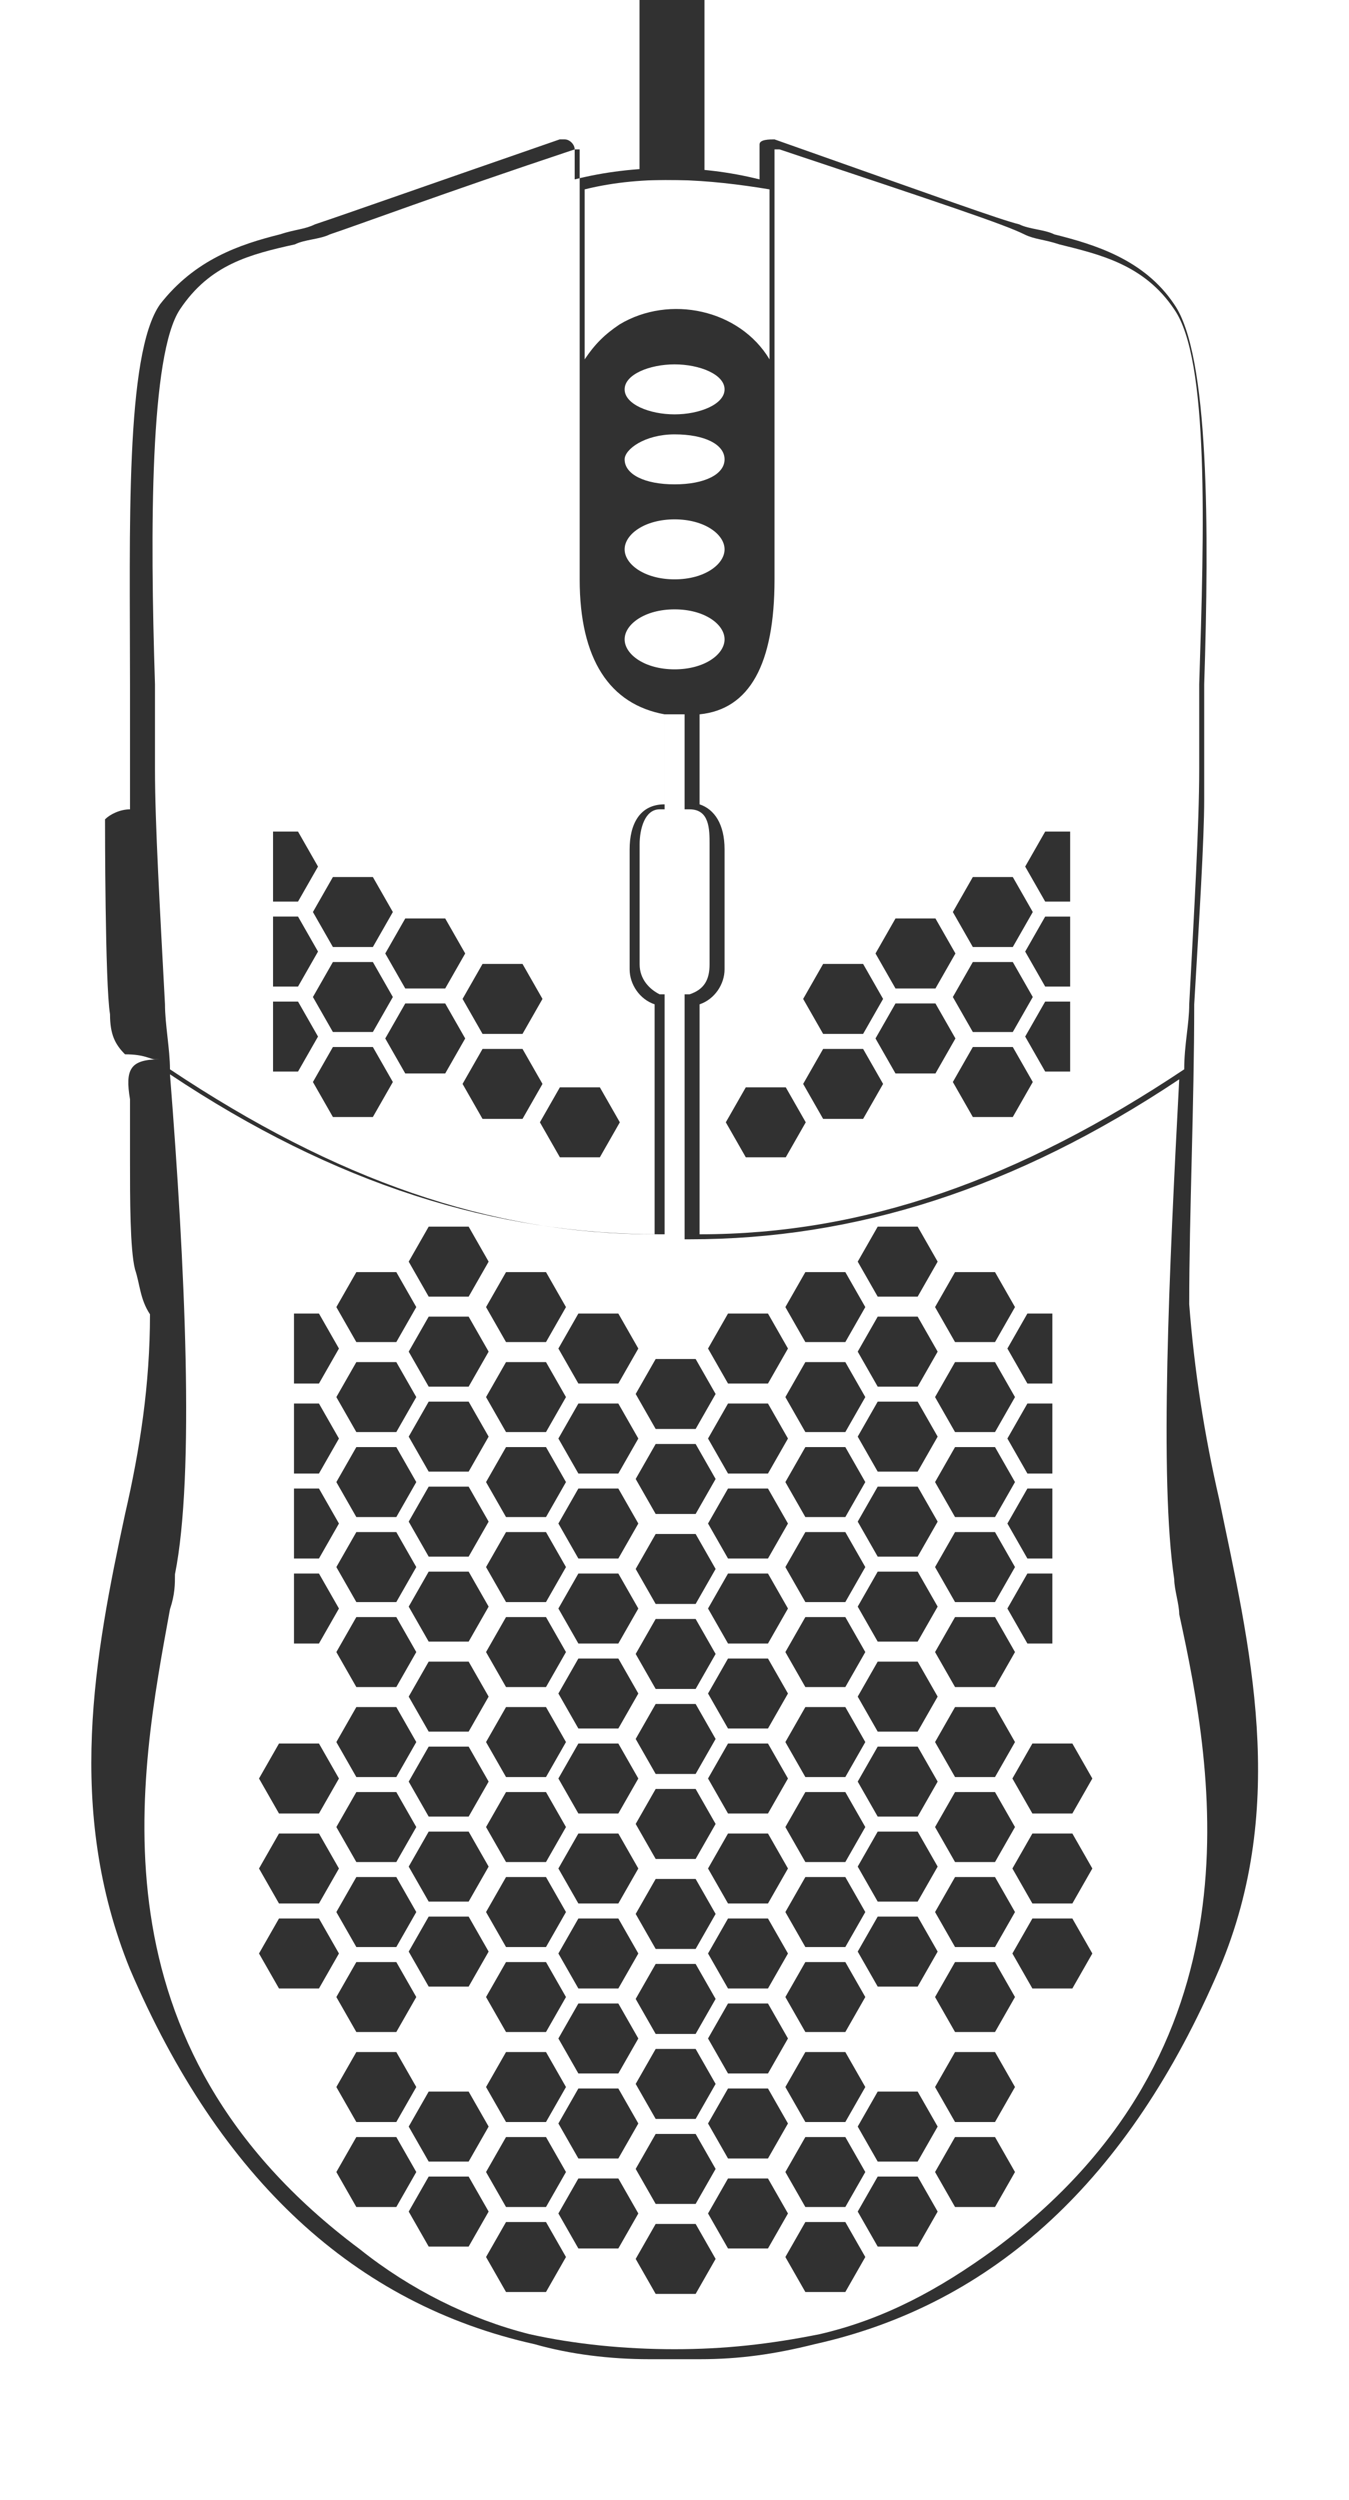 <?xml version="1.0" encoding="utf-8"?>
<!-- Generator: Adobe Illustrator 27.2.0, SVG Export Plug-In . SVG Version: 6.00 Build 0)  -->
<svg version="1.1" id="Layer_1" xmlns="http://www.w3.org/2000/svg" xmlns:xlink="http://www.w3.org/1999/xlink" x="0px" y="0px"
	 viewBox="0 0 27 50" style="enable-background:new 0 0 27 50;" xml:space="preserve">
<style type="text/css">
	.st0{fill:#313131;}
</style>
<g transform="translate(-417 -146.999)">
	<g transform="translate(-1108.711 142.504)">
		<g transform="translate(1533.713 23.483)">
			<g transform="translate(7.482 30.745)">
				<g transform="translate(0 17.702)">
					<g transform="translate(26.783)">
						<path class="st0" d="M-23.5-42.2l-0.4,0.7h-0.8l-0.4-0.7l0.4-0.7h0.8L-23.5-42.2z"/>
						<path class="st0" d="M-23.9-41.1h-0.8l-0.4,0.7l0.4,0.7h0.8l0.4-0.7L-23.9-41.1z"/>
						<path class="st0" d="M-23.9-39.4h-0.8l-0.4,0.7l0.4,0.7h0.8l0.4-0.7L-23.9-39.4z"/>
						<path class="st0" d="M-23.9-37.7h-0.8l-0.4,0.7l0.4,0.7h0.8l0.4-0.7L-23.9-37.7z"/>
						<path class="st0" d="M-23.9-36h-0.8l-0.4,0.7l0.4,0.7h0.8l0.4-0.7L-23.9-36z"/>
						<path class="st0" d="M-23.9-34.2h-0.8l-0.4,0.7l0.4,0.7h0.8l0.4-0.7L-23.9-34.2z"/>
						<path class="st0" d="M-23.9-32.5h-0.8l-0.4,0.7l0.4,0.7h0.8l0.4-0.7L-23.9-32.5z"/>
						<path class="st0" d="M-23.9-30.8h-0.8l-0.4,0.7l0.4,0.7h0.8l0.4-0.7L-23.9-30.8z"/>
						<path class="st0" d="M-23.9-29.1h-0.8l-0.4,0.7l0.4,0.7h0.8l0.4-0.7L-23.9-29.1z"/>
						<path class="st0" d="M-23.9-25.6h-0.8l-0.4,0.7l0.4,0.7h0.8l0.4-0.7L-23.9-25.6z"/>
						<path class="st0" d="M-23.9-23.9h-0.8l-0.4,0.7l0.4,0.7h0.8l0.4-0.7L-23.9-23.9z"/>
					</g>
					<g transform="translate(33.479 3.838)">
						<path class="st0" d="M-27.9-45h-0.5l-0.4,0.7l0.4,0.7h0.5V-45z"/>
						<path class="st0" d="M-27.9-43.2h-0.5l-0.4,0.7l0.4,0.7h0.5V-43.2z"/>
						<path class="st0" d="M-27.9-41.5h-0.5l-0.4,0.7l0.4,0.7h0.5V-41.5z"/>
						<path class="st0" d="M-27.9-39.8h-0.5l-0.4,0.7l0.4,0.7h0.5V-39.8z"/>
						<path class="st0" d="M-27.5-36.4h-0.8l-0.4,0.7l0.4,0.7h0.8l0.4-0.7L-27.5-36.4z"/>
						<path class="st0" d="M-27.5-34.6h-0.8l-0.4,0.7l0.4,0.7h0.8l0.4-0.7L-27.5-34.6z"/>
						<path class="st0" d="M-27.5-32.9h-0.8l-0.4,0.7l0.4,0.7h0.8l0.4-0.7L-27.5-32.9z"/>
					</g>
					<g transform="translate(20.087 3.838)">
						<path class="st0" d="M-20.2-45H-21l-0.4,0.7l0.4,0.7h0.8l0.4-0.7L-20.2-45z"/>
						<path class="st0" d="M-20.2-43.2H-21l-0.4,0.7l0.4,0.7h0.8l0.4-0.7L-20.2-43.2z"/>
						<path class="st0" d="M-20.2-41.5H-21l-0.4,0.7l0.4,0.7h0.8l0.4-0.7L-20.2-41.5z"/>
						<path class="st0" d="M-20.2-39.8H-21l-0.4,0.7l0.4,0.7h0.8l0.4-0.7L-20.2-39.8z"/>
						<path class="st0" d="M-20.2-38.1H-21l-0.4,0.7l0.4,0.7h0.8l0.4-0.7L-20.2-38.1z"/>
						<path class="st0" d="M-20.2-36.4H-21l-0.4,0.7L-21-35h0.8l0.4-0.7L-20.2-36.4z"/>
						<path class="st0" d="M-20.2-34.6H-21l-0.4,0.7l0.4,0.7h0.8l0.4-0.7L-20.2-34.6z"/>
						<path class="st0" d="M-20.2-32.9H-21l-0.4,0.7l0.4,0.7h0.8l0.4-0.7L-20.2-32.9z"/>
						<path class="st0" d="M-20.2-31.2H-21l-0.4,0.7l0.4,0.7h0.8l0.4-0.7L-20.2-31.2z"/>
						<path class="st0" d="M-20.2-29.5H-21l-0.4,0.7l0.4,0.7h0.8l0.4-0.7L-20.2-29.5z"/>
						<path class="st0" d="M-20.2-27.7H-21l-0.4,0.7l0.4,0.7h0.8l0.4-0.7L-20.2-27.7z"/>
					</g>
					<g transform="translate(13.392 3.838)">
						<path class="st0" d="M-16.5-45h-0.8l-0.4,0.7l0.4,0.7h0.8l0.4-0.7L-16.5-45z"/>
						<path class="st0" d="M-16.5-43.2h-0.8l-0.4,0.7l0.4,0.7h0.8l0.4-0.7L-16.5-43.2z"/>
						<path class="st0" d="M-16.5-41.5h-0.8l-0.4,0.7l0.4,0.7h0.8l0.4-0.7L-16.5-41.5z"/>
						<path class="st0" d="M-16.5-39.8h-0.8l-0.4,0.7l0.4,0.7h0.8l0.4-0.7L-16.5-39.8z"/>
						<path class="st0" d="M-16.5-38.1h-0.8l-0.4,0.7l0.4,0.7h0.8l0.4-0.7L-16.5-38.1z"/>
						<path class="st0" d="M-16.5-36.4h-0.8l-0.4,0.7l0.4,0.7h0.8l0.4-0.7L-16.5-36.4z"/>
						<path class="st0" d="M-16.5-34.6h-0.8l-0.4,0.7l0.4,0.7h0.8l0.4-0.7L-16.5-34.6z"/>
						<path class="st0" d="M-16.5-32.9h-0.8l-0.4,0.7l0.4,0.7h0.8l0.4-0.7L-16.5-32.9z"/>
						<path class="st0" d="M-16.5-31.2h-0.8l-0.4,0.7l0.4,0.7h0.8l0.4-0.7L-16.5-31.2z"/>
						<path class="st0" d="M-16.5-29.5h-0.8l-0.4,0.7l0.4,0.7h0.8l0.4-0.7L-16.5-29.5z"/>
						<path class="st0" d="M-16.5-27.7h-0.8l-0.4,0.7l0.4,0.7h0.8l0.4-0.7L-16.5-27.7z"/>
					</g>
					<g transform="translate(6.696)">
						<path class="st0" d="M-12.8-42.9h-0.8l-0.4,0.7l0.4,0.7h0.8l0.4-0.7L-12.8-42.9z"/>
						<path class="st0" d="M-12.8-41.1h-0.8l-0.4,0.7l0.4,0.7h0.8l0.4-0.7L-12.8-41.1z"/>
						<path class="st0" d="M-12.8-39.4h-0.8l-0.4,0.7l0.4,0.7h0.8l0.4-0.7L-12.8-39.4z"/>
						<path class="st0" d="M-12.8-37.7h-0.8L-14-37l0.4,0.7h0.8l0.4-0.7L-12.8-37.7z"/>
						<path class="st0" d="M-12.8-36h-0.8l-0.4,0.7l0.4,0.7h0.8l0.4-0.7L-12.8-36z"/>
						<path class="st0" d="M-12.8-34.2h-0.8l-0.4,0.7l0.4,0.7h0.8l0.4-0.7L-12.8-34.2z"/>
						<path class="st0" d="M-12.8-32.5h-0.8l-0.4,0.7l0.4,0.7h0.8l0.4-0.7L-12.8-32.5z"/>
						<path class="st0" d="M-12.8-30.8h-0.8l-0.4,0.7l0.4,0.7h0.8l0.4-0.7L-12.8-30.8z"/>
						<path class="st0" d="M-12.8-29.1h-0.8l-0.4,0.7l0.4,0.7h0.8l0.4-0.7L-12.8-29.1z"/>
						<path class="st0" d="M-12.8-25.6h-0.8l-0.4,0.7l0.4,0.7h0.8l0.4-0.7L-12.8-25.6z"/>
						<path class="st0" d="M-12.8-23.9h-0.8l-0.4,0.7l0.4,0.7h0.8l0.4-0.7L-12.8-23.9z"/>
					</g>
					<g transform="translate(0 3.838)">
						<path class="st0" d="M-9.1-45h-0.5v1.4h0.5l0.4-0.7L-9.1-45z"/>
						<path class="st0" d="M-9.1-43.2h-0.5v1.4h0.5l0.4-0.7L-9.1-43.2z"/>
						<path class="st0" d="M-9.1-41.5h-0.5v1.4h0.5l0.4-0.7L-9.1-41.5z"/>
						<path class="st0" d="M-9.1-39.8h-0.5v1.4h0.5l0.4-0.7L-9.1-39.8z"/>
						<path class="st0" d="M-9.1-36.4h-0.8l-0.4,0.7l0.4,0.7h0.8l0.4-0.7L-9.1-36.4z"/>
						<path class="st0" d="M-9.1-34.6h-0.8l-0.4,0.7l0.4,0.7h0.8l0.4-0.7L-9.1-34.6z"/>
						<path class="st0" d="M-9.1-32.9h-0.8l-0.4,0.7l0.4,0.7h0.8l0.4-0.7L-9.1-32.9z"/>
					</g>
					<g transform="translate(23.435 2.009)">
						<path class="st0" d="M-22-44h-0.8l-0.4,0.7l0.4,0.7h0.8l0.4-0.7L-22-44z"/>
						<path class="st0" d="M-22-42.2h-0.8l-0.4,0.7l0.4,0.7h0.8l0.4-0.7L-22-42.2z"/>
						<path class="st0" d="M-22-40.5h-0.8l-0.4,0.7l0.4,0.7h0.8l0.4-0.7L-22-40.5z"/>
						<path class="st0" d="M-22-38.8h-0.8l-0.4,0.7l0.4,0.7h0.8l0.4-0.7L-22-38.8z"/>
						<path class="st0" d="M-22-37.1h-0.8l-0.4,0.7l0.4,0.7h0.8l0.4-0.7L-22-37.1z"/>
						<path class="st0" d="M-22-35.3h-0.8l-0.4,0.7l0.4,0.7h0.8l0.4-0.7L-22-35.3z"/>
						<path class="st0" d="M-22-33.6h-0.8l-0.4,0.7l0.4,0.7h0.8l0.4-0.7L-22-33.6z"/>
						<path class="st0" d="M-22-31.9h-0.8l-0.4,0.7l0.4,0.7h0.8l0.4-0.7L-22-31.9z"/>
						<path class="st0" d="M-22-30.2h-0.8l-0.4,0.7l0.4,0.7h0.8l0.4-0.7L-22-30.2z"/>
						<path class="st0" d="M-22-28.4h-0.8l-0.4,0.7l0.4,0.7h0.8l0.4-0.7L-22-28.4z"/>
						<path class="st0" d="M-22-26.7h-0.8l-0.4,0.7l0.4,0.7h0.8l0.4-0.7L-22-26.7z"/>
						<path class="st0" d="M-22-25h-0.8l-0.4,0.7l0.4,0.7h0.8l0.4-0.7L-22-25z"/>
					</g>
					<g transform="translate(16.739 5.847)">
						<path class="st0" d="M-18.3-46.1h-0.8l-0.4,0.7l0.4,0.7h0.8l0.4-0.7L-18.3-46.1z"/>
						<path class="st0" d="M-18.3-44.4h-0.8l-0.4,0.7l0.4,0.7h0.8l0.4-0.7L-18.3-44.4z"/>
						<path class="st0" d="M-18.3-42.6h-0.8l-0.4,0.7l0.4,0.7h0.8l0.4-0.7L-18.3-42.6z"/>
						<path class="st0" d="M-18.3-40.9h-0.8l-0.4,0.7l0.4,0.7h0.8l0.4-0.7L-18.3-40.9z"/>
						<path class="st0" d="M-18.3-39.2h-0.8l-0.4,0.7l0.4,0.7h0.8l0.4-0.7L-18.3-39.2z"/>
						<path class="st0" d="M-18.3-37.5h-0.8l-0.4,0.7l0.4,0.7h0.8l0.4-0.7L-18.3-37.5z"/>
						<path class="st0" d="M-18.3-35.7h-0.8l-0.4,0.7l0.4,0.7h0.8l0.4-0.7L-18.3-35.7z"/>
						<path class="st0" d="M-18.3-34h-0.8l-0.4,0.7l0.4,0.7h0.8l0.4-0.7L-18.3-34z"/>
						<path class="st0" d="M-18.3-32.3h-0.8l-0.4,0.7l0.4,0.7h0.8l0.4-0.7L-18.3-32.3z"/>
						<path class="st0" d="M-18.3-30.6h-0.8l-0.4,0.7l0.4,0.7h0.8l0.4-0.7L-18.3-30.6z"/>
						<path class="st0" d="M-18.3-28.8h-0.8l-0.4,0.7l0.4,0.7h0.8l0.4-0.7L-18.3-28.8z"/>
					</g>
					<g transform="translate(10.044 2.009)">
						<path class="st0" d="M-14.6-44h-0.8l-0.4,0.7l0.4,0.7h0.8l0.4-0.7L-14.6-44z"/>
						<path class="st0" d="M-14.6-42.2h-0.8l-0.4,0.7l0.4,0.7h0.8l0.4-0.7L-14.6-42.2z"/>
						<path class="st0" d="M-14.6-40.5h-0.8l-0.4,0.7l0.4,0.7h0.8l0.4-0.7L-14.6-40.5z"/>
						<path class="st0" d="M-14.6-38.8h-0.8l-0.4,0.7l0.4,0.7h0.8l0.4-0.7L-14.6-38.8z"/>
						<path class="st0" d="M-14.6-37.1h-0.8l-0.4,0.7l0.4,0.7h0.8l0.4-0.7L-14.6-37.1z"/>
						<path class="st0" d="M-14.6-35.3h-0.8l-0.4,0.7l0.4,0.7h0.8l0.4-0.7L-14.6-35.3z"/>
						<path class="st0" d="M-14.6-33.6h-0.8l-0.4,0.7l0.4,0.7h0.8l0.4-0.7L-14.6-33.6z"/>
						<path class="st0" d="M-14.6-31.9h-0.8l-0.4,0.7l0.4,0.7h0.8l0.4-0.7L-14.6-31.9z"/>
						<path class="st0" d="M-14.6-30.2h-0.8l-0.4,0.7l0.4,0.7h0.8l0.4-0.7L-14.6-30.2z"/>
						<path class="st0" d="M-14.6-28.4h-0.8l-0.4,0.7l0.4,0.7h0.8l0.4-0.7L-14.6-28.4z"/>
						<path class="st0" d="M-14.6-26.7h-0.8l-0.4,0.7l0.4,0.7h0.8l0.4-0.7L-14.6-26.7z"/>
						<path class="st0" d="M-14.6-25h-0.8l-0.4,0.7l0.4,0.7h0.8l0.4-0.7L-14.6-25z"/>
					</g>
					<g transform="translate(3.348 2.009)">
						<path class="st0" d="M-10.9-44h-0.8l-0.4,0.7l0.4,0.7h0.8l0.4-0.7L-10.9-44z"/>
						<path class="st0" d="M-10.9-42.2h-0.8l-0.4,0.7l0.4,0.7h0.8l0.4-0.7L-10.9-42.2z"/>
						<path class="st0" d="M-10.9-40.5h-0.8l-0.4,0.7l0.4,0.7h0.8l0.4-0.7L-10.9-40.5z"/>
						<path class="st0" d="M-10.9-38.8h-0.8l-0.4,0.7l0.4,0.7h0.8l0.4-0.7L-10.9-38.8z"/>
						<path class="st0" d="M-10.9-37.1h-0.8l-0.4,0.7l0.4,0.7h0.8l0.4-0.7L-10.9-37.1z"/>
						<path class="st0" d="M-10.9-35.3h-0.8l-0.4,0.7l0.4,0.7h0.8l0.4-0.7L-10.9-35.3z"/>
						<path class="st0" d="M-10.9-33.6h-0.8l-0.4,0.7l0.4,0.7h0.8l0.4-0.7L-10.9-33.6z"/>
						<path class="st0" d="M-10.9-31.9h-0.8l-0.4,0.7l0.4,0.7h0.8l0.4-0.7L-10.9-31.9z"/>
						<path class="st0" d="M-10.9-30.2h-0.8l-0.4,0.7l0.4,0.7h0.8l0.4-0.7L-10.9-30.2z"/>
						<path class="st0" d="M-10.9-28.4h-0.8l-0.4,0.7l0.4,0.7h0.8l0.4-0.7L-10.9-28.4z"/>
						<path class="st0" d="M-10.9-26.7h-0.8l-0.4,0.7l0.4,0.7h0.8l0.4-0.7L-10.9-26.7z"/>
					</g>
					<g transform="translate(30.131 2.009)">
						<path class="st0" d="M-25.7-44h-0.8l-0.4,0.7l0.4,0.7h0.8l0.4-0.7L-25.7-44z"/>
						<path class="st0" d="M-25.7-42.2h-0.8l-0.4,0.7l0.4,0.7h0.8l0.4-0.7L-25.7-42.2z"/>
						<path class="st0" d="M-25.7-40.5h-0.8l-0.4,0.7l0.4,0.7h0.8l0.4-0.7L-25.7-40.5z"/>
						<path class="st0" d="M-25.7-38.8h-0.8l-0.4,0.7l0.4,0.7h0.8l0.4-0.7L-25.7-38.8z"/>
						<path class="st0" d="M-25.7-37.1h-0.8l-0.4,0.7l0.4,0.7h0.8l0.4-0.7L-25.7-37.1z"/>
						<path class="st0" d="M-25.7-35.3h-0.8l-0.4,0.7l0.4,0.7h0.8l0.4-0.7L-25.7-35.3z"/>
						<path class="st0" d="M-25.7-33.6h-0.8l-0.4,0.7l0.4,0.7h0.8l0.4-0.7L-25.7-33.6z"/>
						<path class="st0" d="M-25.7-31.9h-0.8l-0.4,0.7l0.4,0.7h0.8l0.4-0.7L-25.7-31.9z"/>
						<path class="st0" d="M-25.7-30.2h-0.8l-0.4,0.7l0.4,0.7h0.8l0.4-0.7L-25.7-30.2z"/>
						<path class="st0" d="M-25.7-28.4h-0.8l-0.4,0.7l0.4,0.7h0.8l0.4-0.7L-25.7-28.4z"/>
						<path class="st0" d="M-25.7-26.7h-0.8l-0.4,0.7l0.4,0.7h0.8l0.4-0.7L-25.7-26.7z"/>
					</g>
				</g>
				<g transform="translate(20.843)">
					<g transform="translate(6.696 3.838)">
						<path class="st0" d="M-24.3-35.2h-0.8l-0.4,0.7l0.4,0.7h0.8l0.4-0.7L-24.3-35.2z"/>
						<path class="st0" d="M-24.3-33.5h-0.8l-0.4,0.7l0.4,0.7h0.8l0.4-0.7L-24.3-33.5z"/>
					</g>
					<g transform="translate(13.392)">
						<path class="st0" d="M-28.3-33.1h-0.5l-0.4,0.7l0.4,0.7h0.5V-33.1z"/>
						<path class="st0" d="M-28.3-31.4h-0.5l-0.4,0.7l0.4,0.7h0.5V-31.4z"/>
						<path class="st0" d="M-28.3-29.7h-0.5l-0.4,0.7l0.4,0.7h0.5V-29.7z"/>
					</g>
					<g transform="translate(0 11.515)">
						<path class="st0" d="M-20.6-39.5h-0.8l-0.4,0.7l0.4,0.7h0.8l0.4-0.7L-20.6-39.5z"/>
					</g>
					<g transform="translate(3.348 5.847)">
						<path class="st0" d="M-22.4-36.3h-0.8l-0.4,0.7l0.4,0.7h0.8l0.4-0.7L-22.4-36.3z"/>
						<path class="st0" d="M-22.4-34.6h-0.8l-0.4,0.7l0.4,0.7h0.8l0.4-0.7L-22.4-34.6z"/>
					</g>
					<g transform="translate(10.044 2.009)">
						<path class="st0" d="M-26.1-34.2h-0.8l-0.4,0.7l0.4,0.7h0.8l0.4-0.7L-26.1-34.2z"/>
						<path class="st0" d="M-26.1-32.5h-0.8l-0.4,0.7l0.4,0.7h0.8l0.4-0.7L-26.1-32.5z"/>
						<path class="st0" d="M-26.1-30.8h-0.8l-0.4,0.7l0.4,0.7h0.8l0.4-0.7L-26.1-30.8z"/>
					</g>
				</g>
				<g transform="translate(0.681)">
					<g transform="translate(5.046 3.838)">
						<path class="st0" d="M-13.5-34.5l0.4,0.7h0.8l0.4-0.7l-0.4-0.7h-0.8L-13.5-34.5z"/>
						<path class="st0" d="M-13.5-32.8l0.4,0.7h0.8l0.4-0.7l-0.4-0.7h-0.8L-13.5-32.8z"/>
					</g>
					<path class="st0" d="M-10.7-31.7h0.5l0.4-0.7l-0.4-0.7h-0.5V-31.7z"/>
					<path class="st0" d="M-10.7-30h0.5l0.4-0.7l-0.4-0.7h-0.5V-30z"/>
					<path class="st0" d="M-10.7-28.3h0.5l0.4-0.7l-0.4-0.7h-0.5V-28.3z"/>
					<g transform="translate(11.741 11.515)">
						<path class="st0" d="M-17.1-38.8l0.4,0.7h0.8l0.4-0.7l-0.4-0.7h-0.8L-17.1-38.8z"/>
					</g>
					<g transform="translate(8.393 5.847)">
						<path class="st0" d="M-15.3-35.6l0.4,0.7h0.8l0.4-0.7l-0.4-0.7h-0.8L-15.3-35.6z"/>
						<path class="st0" d="M-15.3-33.9l0.4,0.7h0.8l0.4-0.7l-0.4-0.7h-0.8L-15.3-33.9z"/>
					</g>
					<g transform="translate(1.698 2.009)">
						<path class="st0" d="M-11.6-33.5l0.4,0.7h0.8l0.4-0.7l-0.4-0.7h-0.8L-11.6-33.5z"/>
						<path class="st0" d="M-11.6-31.8l0.4,0.7h0.8l0.4-0.7l-0.4-0.7h-0.8L-11.6-31.8z"/>
						<path class="st0" d="M-11.6-30.1l0.4,0.7h0.8l0.4-0.7l-0.4-0.7h-0.8L-11.6-30.1z"/>
					</g>
				</g>
			</g>
			<path class="st0" d="M16.4,11c-0.3-1.3-0.5-2.6-0.6-3.9c0-1.8,0.1-4,0.1-6C16-0.6,16.1-2.2,16.1-3h0c0-0.2,0-0.4,0-0.6
				c0-0.5,0-1.1,0-1.7c0.1-3.1,0.1-6.6-0.6-7.6c-0.6-0.9-1.6-1.2-2.4-1.4c-0.2-0.1-0.5-0.1-0.7-0.2c-0.4-0.1-1.5-0.5-4.9-1.7
				c-0.1,0-0.3,0-0.3,0.1c0,0,0,0,0,0.1v0.6c-1.2-0.3-2.5-0.3-3.7,0v-0.6c0-0.1-0.1-0.2-0.2-0.2c0,0-0.1,0-0.1,0
				c-2.6,0.9-4.3,1.5-4.9,1.7c-0.2,0.1-0.4,0.1-0.7,0.2c-0.8,0.2-1.7,0.5-2.4,1.4c-0.7,1-0.6,4.5-0.6,7.6c0,0.6,0,1.2,0,1.7
				c0,0.2,0,0.5,0,0.8c-0.2,0-0.4,0.1-0.5,0.2l0,0v0c0,0.1,0,3.3,0.1,3.9c0,0.4,0.1,0.6,0.3,0.8C-5.1,2.1-5,2.2-4.9,2.2
				c0,0,0.1,0,0.1,0l0,0c-0.6,0-0.7,0.2-0.6,0.8c0,0.2,0,0.7,0,1.2c0,0.8,0,1.8,0.1,2.2C-5.2,6.7-5.2,7-5,7.3c0,1.4-0.2,2.7-0.5,4
				c-0.6,2.8-1.2,5.9,0.1,9.1c1.8,4.2,4.5,6.7,8.1,7.5c0.7,0.2,1.5,0.3,2.3,0.3c0.3,0,0.5,0,0.5,0c0,0,0.2,0,0.5,0
				c0.8,0,1.5-0.1,2.3-0.3c3.6-0.8,6.3-3.3,8.1-7.5C17.8,17.1,17,13.9,16.4,11z M7.5-7.4v-8.6c0,0,0,0,0,0c0,0,0,0,0.1,0
				c3.3,1.1,4.5,1.5,4.9,1.7c0.2,0.1,0.4,0.1,0.7,0.2c0.8,0.2,1.7,0.4,2.3,1.3c0.7,1,0.6,4.4,0.5,7.5c0,0.6,0,1.2,0,1.7
				c0,1.1-0.1,2.8-0.2,4.7c0,0.4-0.1,0.8-0.1,1.3v0c-3.3,2.2-6.4,3.3-9.7,3.3V1.1c0.3-0.1,0.5-0.4,0.5-0.7c0-0.1,0-0.4,0-0.9
				c0-0.6,0-1.3,0-1.5c0-0.5-0.2-0.8-0.5-0.9v-1.8C7-4.8,7.5-5.7,7.5-7.4z M5.5-10.3c0.6,0,1,0.2,1,0.5c0,0.3-0.4,0.5-1,0.5
				s-1-0.2-1-0.5C4.5-10,4.9-10.3,5.5-10.3L5.5-10.3z M4.5-11.2c0-0.3,0.5-0.5,1-0.5s1,0.2,1,0.5s-0.5,0.5-1,0.5S4.5-10.9,4.5-11.2
				L4.5-11.2z M5.5-8.6c0.6,0,1,0.3,1,0.6c0,0.3-0.4,0.6-1,0.6s-1-0.3-1-0.6C4.5-8.3,4.9-8.6,5.5-8.6L5.5-8.6z M5.5-6.8
				c0.6,0,1,0.3,1,0.6c0,0.3-0.4,0.6-1,0.6s-1-0.3-1-0.6S4.9-6.8,5.5-6.8L5.5-6.8z M3.7-15.2c1.2-0.3,2.5-0.2,3.7,0v3.4
				c-0.6-1-2-1.3-3-0.7c-0.3,0.2-0.5,0.4-0.7,0.7V-15.2z M-4.9-3.6c0-0.5,0-1.1,0-1.7C-5-8.4-5-11.9-4.4-12.8
				c0.6-0.9,1.4-1.1,2.3-1.3c0.2-0.1,0.5-0.1,0.7-0.2c0.6-0.2,2.2-0.8,4.9-1.7c0,0,0,0,0.1,0c0,0,0,0,0,0v8.6c0,1.6,0.6,2.5,1.7,2.7
				v1.8C4.8-2.9,4.6-2.5,4.6-2c0,0.2,0,0.9,0,1.5c0,0.4,0,0.8,0,0.9c0,0.3,0.2,0.6,0.5,0.7v4.6c-3.3,0-6.4-1.1-9.7-3.3v0
				c0-0.4-0.1-0.9-0.1-1.3C-4.8-0.8-4.9-2.5-4.9-3.6L-4.9-3.6z M11.9,26c-1.1,0.8-2.2,1.4-3.5,1.7C7.4,27.9,6.5,28,5.5,28v0.1l0,0
				V28c-1,0-2-0.1-2.9-0.3c-1.2-0.3-2.4-0.9-3.4-1.7c-5.5-4.1-4.4-9.5-3.8-12.8c0.1-0.3,0.1-0.5,0.1-0.7c0.4-2,0.2-6.2-0.1-10
				c3.3,2.2,6.5,3.2,9.8,3.2h0.1V0.9H5.2C5,0.8,4.8,0.6,4.8,0.3c0-0.1,0-0.4,0-0.9c0-0.6,0-1.3,0-1.5c0-0.3,0.1-0.7,0.4-0.7h0.1
				v-1.9h0.4v1.9h0.1c0.4,0,0.4,0.4,0.4,0.7c0,0.2,0,0.9,0,1.5c0,0.4,0,0.8,0,0.9c0,0.3-0.1,0.5-0.4,0.6H5.7v4.9h0.1
				c3.3,0,6.5-1,9.8-3.2c-0.2,3.8-0.4,8-0.1,10c0,0.2,0.1,0.5,0.1,0.7C16.3,16.5,17.3,22,11.9,26L11.9,26z"/>
		</g>
	</g>
</g>
<rect x="12.8" class="st0" width="1.3" height="3.6"/>
</svg>
